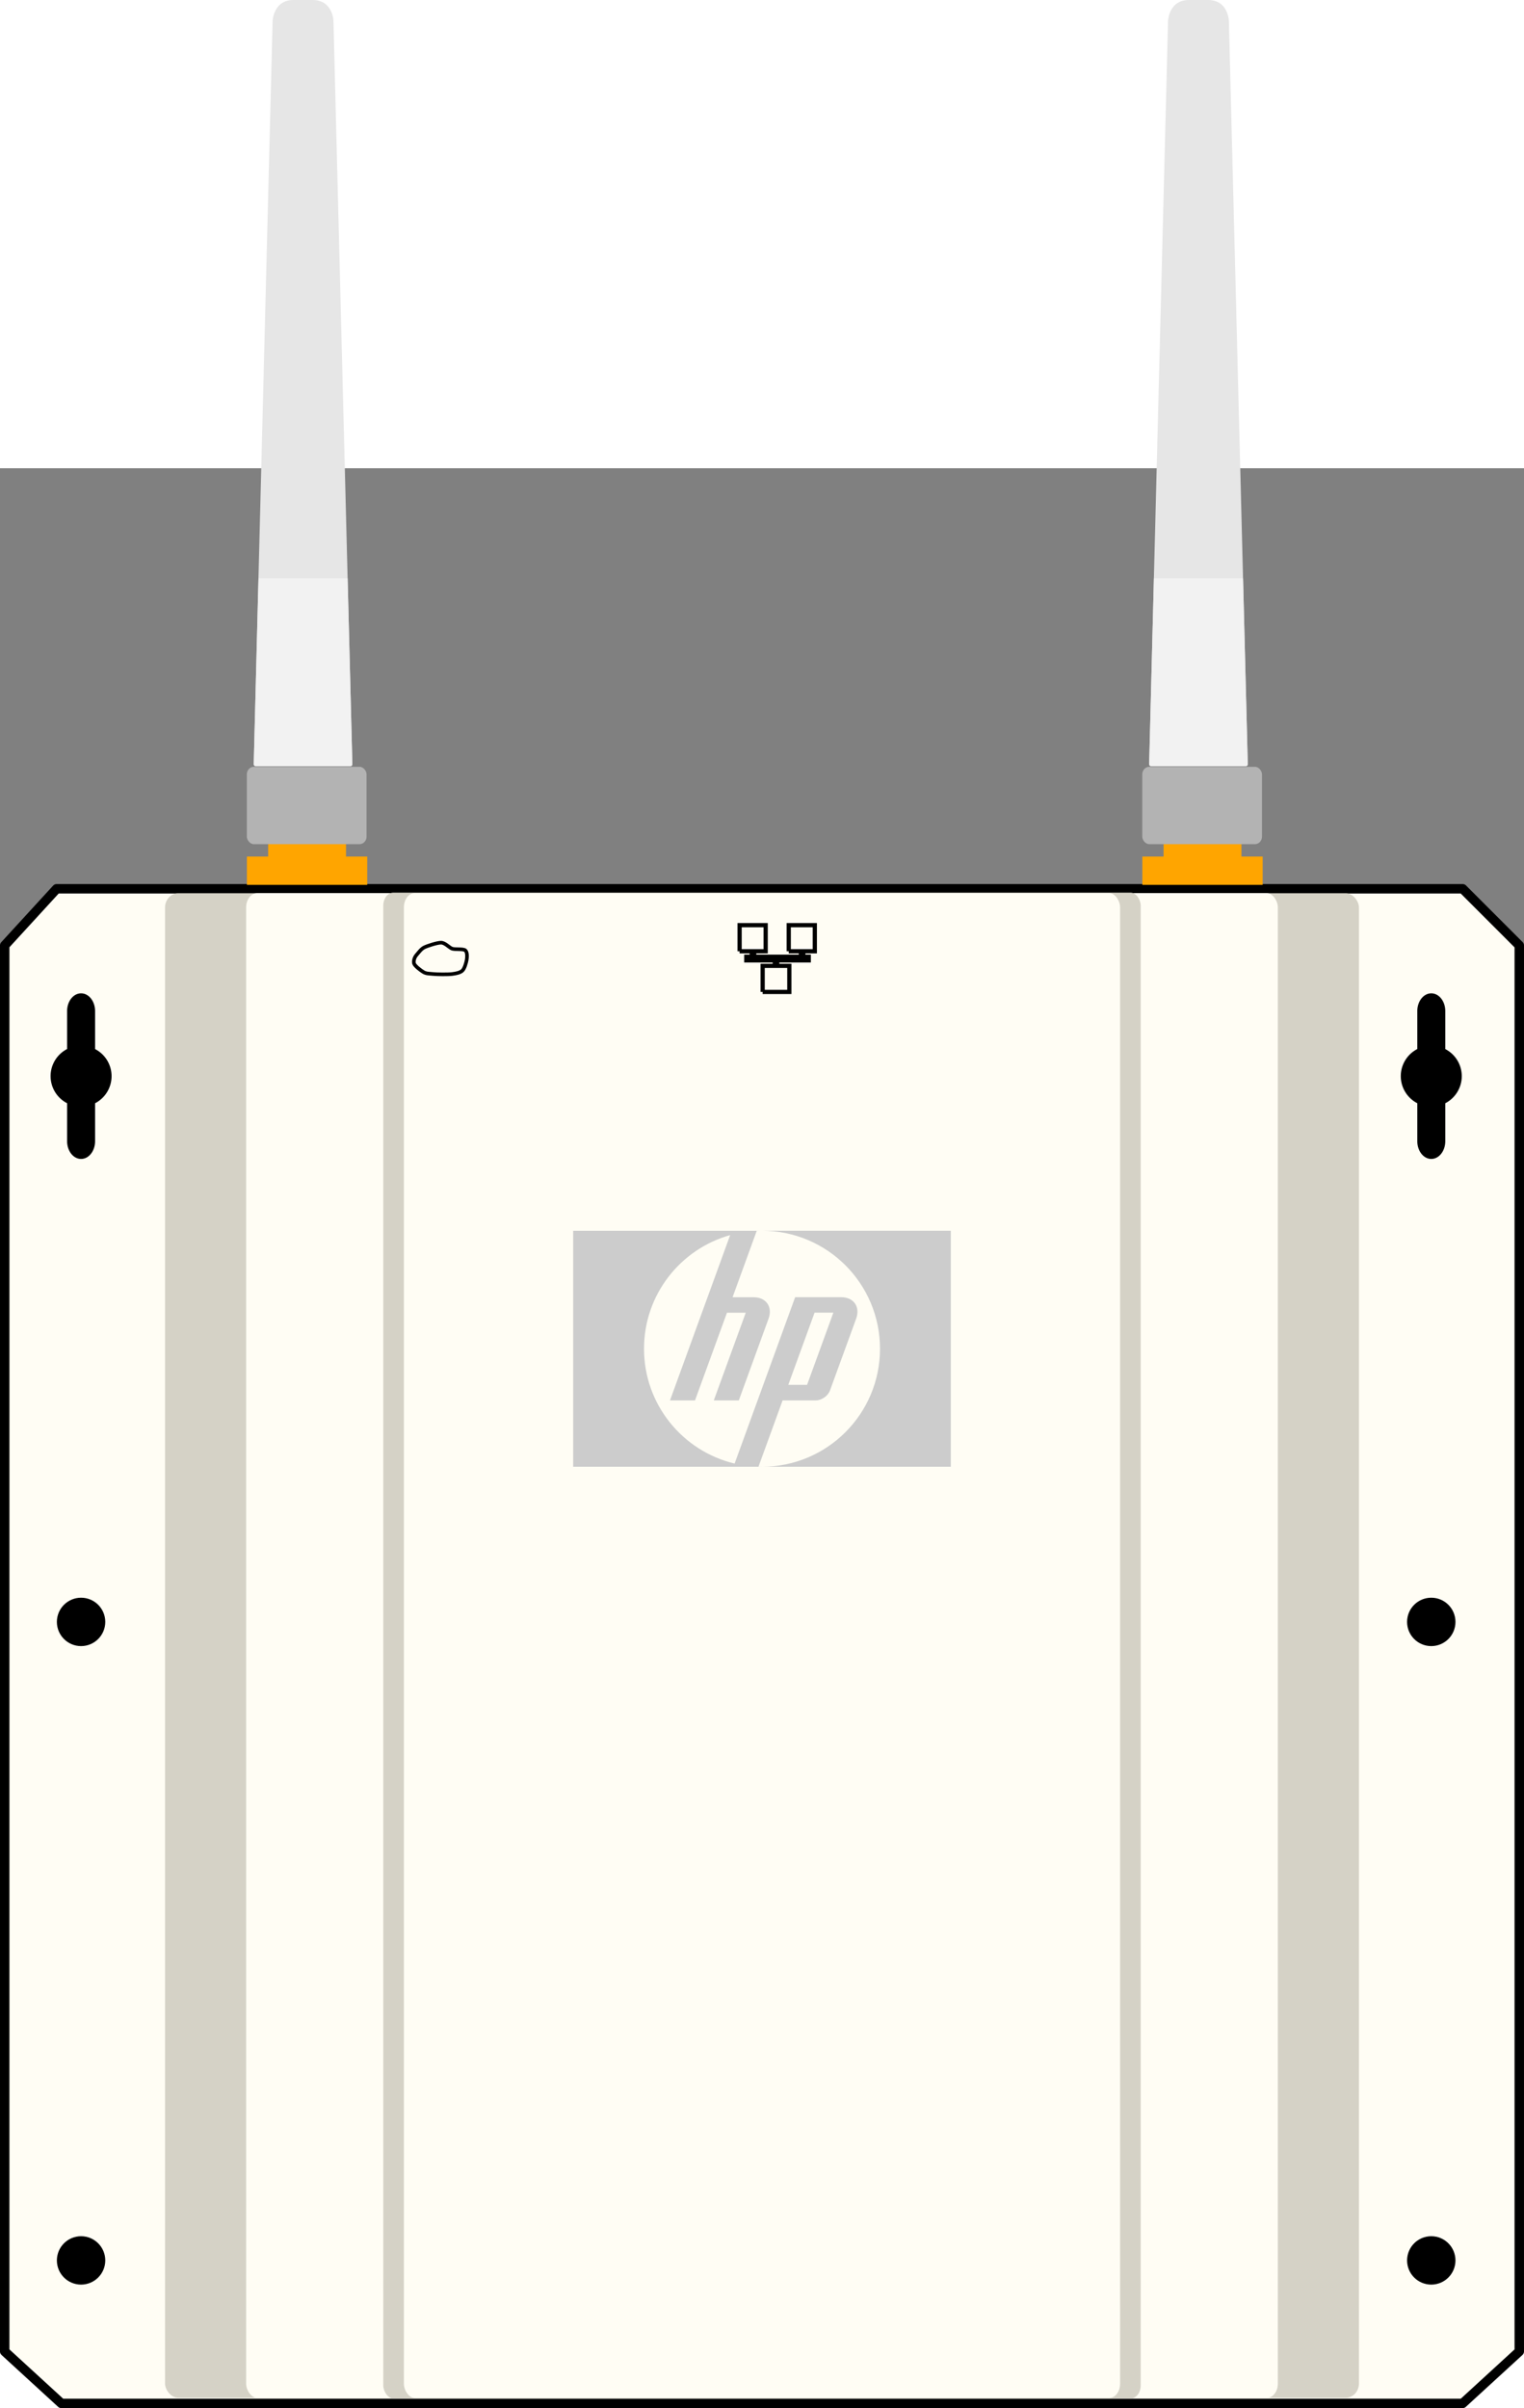 <?xml version="1.0" encoding="UTF-8" standalone="no"?>
<svg
   xmlns:dc="http://purl.org/dc/elements/1.1/"
   xmlns:cc="http://creativecommons.org/ns#"
   xmlns:rdf="http://www.w3.org/1999/02/22-rdf-syntax-ns#"
   xmlns:svg="http://www.w3.org/2000/svg"
   xmlns="http://www.w3.org/2000/svg"
   xmlns:sodipodi="http://sodipodi.sourceforge.net/DTD/sodipodi-0.dtd"
   xmlns:inkscape="http://www.inkscape.org/namespaces/inkscape"
   width="161.44"
   height="255.087"
   viewBox="66 376 85.739 82.79"
   id="svg7570"
   version="1.1"
   inkscape:version="0.91 r13725"
   sodipodi:docname="MSM310.svg">
  <rect x="66" y="376" width="85.739" height="82.79" fill="#808080" stroke="none"/>
  <defs
     id="defs8954" />
  <sodipodi:namedview
     pagecolor="#ffffff"
     bordercolor="#666666"
     borderopacity="1"
     objecttolerance="10"
     gridtolerance="10"
     guidetolerance="10"
     inkscape:pageopacity="0"
     inkscape:pageshadow="2"
     inkscape:window-width="1920"
     inkscape:window-height="1043"
     id="namedview8952"
     showgrid="false"
     units="px"
     inkscape:zoom="1.4142136"
     inkscape:cx="334.25036"
     inkscape:cy="90.3641"
     inkscape:window-x="0"
     inkscape:window-y="0"
     inkscape:window-maximized="1"
     inkscape:current-layer="svg7570"
     showguides="true"
     inkscape:guide-bbox="true">
    <sodipodi:guide
       position="195.303,-20.471"
       orientation="1,0"
       id="guide14065" />
    <sodipodi:guide
       position="202.852,-28.421"
       orientation="1,0"
       id="guide9137" />
    <sodipodi:guide
       position="205.078,-26.758"
       orientation="1,0"
       id="guide9139" />
    <sodipodi:guide
       position="181.206,-31.369"
       orientation="1,0"
       id="guide9141" />
    <sodipodi:guide
       position="205.078,-23.206"
       orientation="0,1"
       id="guide9189" />
    <sodipodi:guide
       position="349.236,0"
       orientation="0,1"
       id="guide9191"
       inkscape:label=""
       inkscape:color="rgb(0,0,255)" />
    <sodipodi:guide
       position="327.743,53.382"
       orientation="1,0"
       id="guide9193"
       inkscape:label=""
       inkscape:color="rgb(0,0,255)" />
    <sodipodi:guide
       position="326.059,1.947"
       orientation="0,1"
       id="guide9195"
       inkscape:label=""
       inkscape:color="rgb(0,0,255)" />
    <sodipodi:guide
       position="316.894,12.699"
       orientation="1,0"
       id="guide9197" />
    <sodipodi:guide
       position="307.08,59.596"
       orientation="1,0"
       id="guide9568" />
    <sodipodi:guide
       position="331.582,62.134"
       orientation="1,0"
       id="guide9570" />
    <sodipodi:guide
       position="339.922,63.872"
       orientation="1,0"
       id="guide9572" />
    <sodipodi:guide
       position="362.337,-3.164"
       orientation="1,0"
       id="guide9574" />
    <sodipodi:guide
       position="381.461,62.663"
       orientation="1,0"
       id="guide9576" />
    <sodipodi:guide
       position="382.45,58.505"
       orientation="1,0"
       id="guide9578" />
    <sodipodi:guide
       position="390.243,58.77"
       orientation="1,0"
       id="guide9580" />
    <sodipodi:guide
       position="394.757,56.313"
       orientation="1,0"
       id="guide9582" />
  </sodipodi:namedview>
  <g
     style="fill-rule:evenodd"
     id="g3174"
     transform="matrix(-0.227,0,0,-0.227,468.302,701.178)" />
  <g
     id="g9925"
     transform="translate(-318.655,90.094)">
    <path
       sodipodi:nodetypes="ccccccccc"
       inkscape:connector-curvature="0"
       id="rect8573"
       d="m 384.92,312.751 2.921,-3.187 79.101,0 3.186,3.187 7e-5,79.101 -3.187,2.921 -78.835,-2e-5 -3.187,-2.921 z"
       style="opacity:1;fill:#fffdf4;fill-opacity:1;stroke:#000000;stroke-width:0.531;stroke-linecap:butt;stroke-linejoin:round;stroke-miterlimit:4;stroke-dasharray:none;stroke-dashoffset:0;stroke-opacity:1" />
    <rect
       ry="0.799"
       rx="0.738"
       y="309.82"
       x="393.941"
       height="84.634"
       width="67.167"
       id="rect8573-3-7-5"
       style="opacity:1;fill:#d5d2c6;fill-opacity:1;stroke:none;stroke-width:1.168;stroke-linecap:butt;stroke-linejoin:round;stroke-miterlimit:4;stroke-dasharray:none;stroke-dashoffset:0;stroke-opacity:1" />
    <g
       id="g9234">
      <path
         style="opacity:1;fill:#000000;fill-opacity:1;stroke:none;stroke-width:0.531;stroke-linecap:butt;stroke-linejoin:round;stroke-miterlimit:4;stroke-dasharray:none;stroke-dashoffset:0;stroke-opacity:1"
         d="m 389.217,315.447 c -0.436,0 -0.787,0.446 -0.787,1 l 0,2.133 a 1.716,1.716 0 0 0 -0.929,1.525 1.716,1.716 0 0 0 0.929,1.524 l 0,2.134 c 0,0.554 0.351,1 0.787,1 0.436,0 0.787,-0.446 0.787,-1 l 0,-2.133 a 1.716,1.716 0 0 0 0.928,-1.525 1.716,1.716 0 0 0 -0.928,-1.523 l 0,-2.135 c 0,-0.554 -0.351,-1 -0.787,-1 z"
         id="rect9199"
         inkscape:connector-curvature="0" />
      <circle
         style="opacity:1;fill:#000000;fill-opacity:1;stroke:none;stroke-width:1;stroke-linecap:butt;stroke-linejoin:round;stroke-miterlimit:4;stroke-dasharray:none;stroke-dashoffset:0;stroke-opacity:1"
         id="path9206"
         cx="389.216"
         cy="350.808"
         r="1.361" />
      <circle
         style="opacity:1;fill:#000000;fill-opacity:1;stroke:none;stroke-width:1;stroke-linecap:butt;stroke-linejoin:round;stroke-miterlimit:4;stroke-dasharray:none;stroke-dashoffset:0;stroke-opacity:1"
         id="path9206-5"
         cx="389.216"
         cy="386.729"
         r="1.361" />
    </g>
    <g
       id="g9234-6"
       transform="translate(75.961,0)">
      <path
         style="opacity:1;fill:#000000;fill-opacity:1;stroke:none;stroke-width:0.531;stroke-linecap:butt;stroke-linejoin:round;stroke-miterlimit:4;stroke-dasharray:none;stroke-dashoffset:0;stroke-opacity:1"
         d="m 389.217,315.447 c -0.436,0 -0.787,0.446 -0.787,1 l 0,2.133 a 1.716,1.716 0 0 0 -0.929,1.525 1.716,1.716 0 0 0 0.929,1.524 l 0,2.134 c 0,0.554 0.351,1 0.787,1 0.436,0 0.787,-0.446 0.787,-1 l 0,-2.133 a 1.716,1.716 0 0 0 0.928,-1.525 1.716,1.716 0 0 0 -0.928,-1.523 l 0,-2.135 c 0,-0.554 -0.351,-1 -0.787,-1 z"
         id="rect9199-2"
         inkscape:connector-curvature="0" />
      <circle
         style="opacity:1;fill:#000000;fill-opacity:1;stroke:none;stroke-width:1;stroke-linecap:butt;stroke-linejoin:round;stroke-miterlimit:4;stroke-dasharray:none;stroke-dashoffset:0;stroke-opacity:1"
         id="path9206-9"
         cx="389.216"
         cy="350.808"
         r="1.361" />
      <circle
         style="opacity:1;fill:#000000;fill-opacity:1;stroke:none;stroke-width:1;stroke-linecap:butt;stroke-linejoin:round;stroke-miterlimit:4;stroke-dasharray:none;stroke-dashoffset:0;stroke-opacity:1"
         id="path9206-5-1"
         cx="389.216"
         cy="386.729"
         r="1.361" />
    </g>
    <rect
       ry="0.799"
       rx="0.638"
       y="309.806"
       x="398.503"
       height="84.663"
       width="58.042"
       id="rect8573-3-7"
       style="opacity:1;fill:#fffdf4;fill-opacity:1;stroke:none;stroke-width:1.139;stroke-linecap:butt;stroke-linejoin:round;stroke-miterlimit:4;stroke-dasharray:none;stroke-dashoffset:0;stroke-opacity:1" />
    <rect
       ry="0.735"
       rx="0.56"
       y="309.783"
       x="406.217"
       height="84.709"
       width="42.614"
       id="rect8573-3-6"
       style="opacity:1;fill:#d5d2c6;fill-opacity:1;stroke:none;stroke-width:1.093;stroke-linecap:butt;stroke-linejoin:round;stroke-miterlimit:4;stroke-dasharray:none;stroke-dashoffset:0;stroke-opacity:1" />
    <rect
       ry="0.799"
       rx="0.614"
       y="309.806"
       x="407.378"
       height="84.663"
       width="40.292"
       id="rect8573-3"
       style="opacity:1;fill:#fffdf4;fill-opacity:1;stroke:none;stroke-width:1.139;stroke-linecap:butt;stroke-linejoin:round;stroke-miterlimit:4;stroke-dasharray:none;stroke-dashoffset:0;stroke-opacity:1" />
    <path
       inkscape:connector-curvature="0"
       id="rect9284"
       d="m 416.902,328.802 0,13.277 10.622,0 0,-10e-4 c -0.066,0 -0.132,-0.001 -0.197,-0.003 l 1.357,-3.728 1.867,0 c 0.328,0 0.687,-0.252 0.799,-0.56 l 1.473,-4.042 c 0.241,-0.662 -0.139,-1.204 -0.843,-1.204 l -2.59,0 -2.173,5.973 -10e-4,0 -1.232,3.386 c -2.923,-0.695 -5.097,-3.323 -5.097,-6.459 0,-3.045 2.051,-5.611 4.846,-6.393 l -1.271,3.494 -0.001,0 -2.113,5.807 1.407,0 1.798,-4.934 1.057,0 -1.798,4.934 1.407,0 1.675,-4.602 c 0.241,-0.662 -0.139,-1.204 -0.842,-1.204 l -1.183,0 1.358,-3.732 c 0.099,-0.006 0.199,-0.006 0.299,-0.006 l -10.622,0 z m 10.622,0 c 3.666,0 6.639,2.972 6.639,6.639 0,3.666 -2.972,6.639 -6.639,6.639 l 10.622,0 0,-13.277 -10.622,0 z m 2.959,4.608 1.057,0 -1.48,4.062 -1.057,0 1.48,-4.062 z"
       style="opacity:1;fill:#cccccc;fill-opacity:1;stroke:none;stroke-width:1;stroke-linecap:butt;stroke-linejoin:round;stroke-miterlimit:4;stroke-dasharray:none;stroke-dashoffset:0;stroke-opacity:1" />
    <g
       transform="translate(0.929,0)"
       id="g9740">
      <g
         id="g35035"
         transform="matrix(1.991,0,0,1.991,-520.632,85.357)">
        <g
           id="g35037">
          <rect
             id="rect35039"
             height="0.6"
             width="3.2"
             y="111.8"
             x="461.3"
             style="fill:#ffa500" />
          <rect
             id="rect35041"
             height="0.6"
             width="3.2"
             y="111.8"
             x="461.3"
             style="fill:none;fill-opacity:0;stroke:#ffa500;stroke-width:0.2" />
        </g>
        <g
           id="g35043">
          <rect
             id="rect35045"
             height="1"
             width="2"
             y="110.8"
             x="461.9"
             style="fill:#ffa500" />
          <rect
             id="rect35047"
             height="1"
             width="2"
             y="110.8"
             x="461.9"
             style="fill:none;fill-opacity:0;stroke:#ffa500;stroke-width:0.2" />
        </g>
      </g>
      <rect
         style="opacity:1;fill:#b3b3b3;fill-opacity:1;stroke:none;stroke-width:1;stroke-linecap:butt;stroke-linejoin:round;stroke-miterlimit:4;stroke-dasharray:none;stroke-dashoffset:0;stroke-opacity:1"
         id="rect9584"
         width="6.735"
         height="4.351"
         x="397.613"
         y="302.703"
         rx="0.392"
         ry="0.424" />
      <path
         style="opacity:1;fill:#e6e6e6;fill-opacity:1;stroke:none;stroke-width:1;stroke-linecap:butt;stroke-linejoin:round;stroke-miterlimit:4;stroke-dasharray:none;stroke-dashoffset:0;stroke-opacity:1"
         d="m 400.237,259.564 1.076,0 c 1.113,0 1.171,1.116 1.173,1.182 l 1.062,41.806 c 0.002,0.066 -0.049,0.12 -0.111,0.12 l -5.325,0 c -0.061,0 -0.112,-0.053 -0.111,-0.12 l 1.062,-41.806 c 0.002,-0.066 0.073,-1.182 1.173,-1.182 z"
         id="rect9668"
         inkscape:connector-curvature="0"
         sodipodi:nodetypes="sssssssss" />
      <path
         style="opacity:1;fill:#f2f2f2;fill-opacity:1;stroke:none;stroke-width:1;stroke-linecap:butt;stroke-linejoin:round;stroke-miterlimit:4;stroke-dasharray:none;stroke-dashoffset:0;stroke-opacity:1"
         d="m 403.283,292.1 0.266,10.451 c 0.002,0.066 -0.049,0.12 -0.111,0.12 l -5.325,0 c -0.061,0 -0.112,-0.053 -0.111,-0.12 l 0.266,-10.451"
         id="rect9668-3"
         inkscape:connector-curvature="0"
         sodipodi:nodetypes="cssssc" />
    </g>
    <g
       transform="translate(-6.733,-31.491)"
       id="g9728">
      <g
         id="g35035-7"
         transform="matrix(1.991,0,0,1.991,-462.594,116.848)">
        <g
           id="g35037-5">
          <rect
             id="rect35039-9"
             height="0.6"
             width="3.2"
             y="111.8"
             x="461.3"
             style="fill:#ffa500" />
          <rect
             id="rect35041-2"
             height="0.6"
             width="3.2"
             y="111.8"
             x="461.3"
             style="fill:none;fill-opacity:0;stroke:#ffa500;stroke-width:0.2" />
        </g>
        <g
           id="g35043-28">
          <rect
             id="rect35045-9"
             height="1"
             width="2"
             y="110.8"
             x="461.9"
             style="fill:#ffa500" />
          <rect
             id="rect35047-7"
             height="1"
             width="2"
             y="110.8"
             x="461.9"
             style="fill:none;fill-opacity:0;stroke:#ffa500;stroke-width:0.2" />
        </g>
      </g>
      <rect
         style="opacity:1;fill:#b3b3b3;fill-opacity:1;stroke:none;stroke-width:1;stroke-linecap:butt;stroke-linejoin:round;stroke-miterlimit:4;stroke-dasharray:none;stroke-dashoffset:0;stroke-opacity:1"
         id="rect9584-3"
         width="6.735"
         height="4.351"
         x="455.651"
         y="334.194"
         rx="0.392"
         ry="0.424" />
      <path
         style="opacity:1;fill:#e6e6e6;fill-opacity:1;stroke:none;stroke-width:1;stroke-linecap:butt;stroke-linejoin:round;stroke-miterlimit:4;stroke-dasharray:none;stroke-dashoffset:0;stroke-opacity:1"
         d="m 458.275,291.055 1.076,0 c 1.113,0 1.171,1.116 1.173,1.182 l 1.062,41.806 c 0.002,0.066 -0.049,0.12 -0.111,0.12 l -5.325,0 c -0.061,0 -0.112,-0.053 -0.111,-0.12 l 1.062,-41.806 c 0.002,-0.066 0.073,-1.182 1.173,-1.182 z"
         id="rect9668-6"
         inkscape:connector-curvature="0"
         sodipodi:nodetypes="sssssssss" />
      <path
         style="opacity:1;fill:#f2f2f2;fill-opacity:1;stroke:none;stroke-width:1;stroke-linecap:butt;stroke-linejoin:round;stroke-miterlimit:4;stroke-dasharray:none;stroke-dashoffset:0;stroke-opacity:1"
         d="m 461.321,323.591 0.266,10.451 c 0.002,0.066 -0.049,0.12 -0.111,0.12 l -5.325,0 c -0.061,0 -0.112,-0.053 -0.111,-0.12 l 0.266,-10.451"
         id="rect9668-3-1"
         inkscape:connector-curvature="0"
         sodipodi:nodetypes="cssssc" />
    </g>
    <path
       inkscape:connector-curvature="0"
       id="path3020-2"
       d="m 426.64,313.592 3.515,0 0,-0.205 -3.515,0 0,0.205 z"
       style="fill:#000000;fill-rule:evenodd;stroke:#000000;stroke-width:0.237;stroke-miterlimit:4;stroke-dasharray:none" />
    <path
       inkscape:connector-curvature="0"
       id="path3022-9"
       d="m 428.244,313.831 0.137,0 0,-0.239 -0.137,0 0,0.239 z"
       style="fill:#000000;fill-rule:evenodd;stroke:#000000;stroke-width:0.237;stroke-miterlimit:4;stroke-dasharray:none" />
    <path
       inkscape:connector-curvature="0"
       id="path3024-3"
       d="m 429.711,313.387 0.137,0 0,-0.239 -0.137,0 0,0.239 z"
       style="fill:#000000;fill-rule:evenodd;stroke:#000000;stroke-width:0.237;stroke-miterlimit:4;stroke-dasharray:none" />
    <path
       inkscape:connector-curvature="0"
       id="path3026-1"
       d="m 426.947,313.387 0.137,0 0,-0.239 -0.137,0 0,0.239 z"
       style="fill:#000000;fill-rule:evenodd;stroke:#000000;stroke-width:0.237;stroke-miterlimit:4;stroke-dasharray:none" />
    <path
       inkscape:connector-curvature="0"
       id="path3028-9"
       d="m 427.561,315.367 1.502,0 0,-1.468 -1.502,0 0,1.468"
       style="fill:none;fill-rule:evenodd;stroke:#000000;stroke-width:0.237;stroke-miterlimit:4;stroke-dasharray:none" />
    <path
       inkscape:connector-curvature="0"
       id="path3030-4"
       d="m 429.029,313.08 1.467,0 0,-1.468 -1.467,0 0,1.468"
       style="fill:none;fill-rule:evenodd;stroke:#000000;stroke-width:0.237;stroke-miterlimit:4;stroke-dasharray:none" />
    <path
       inkscape:connector-curvature="0"
       id="path3032-7"
       d="m 426.264,313.08 1.467,0 0,-1.468 -1.467,0 0,1.468"
       style="fill:none;fill-rule:evenodd;stroke:#000000;stroke-width:0.237;stroke-miterlimit:4;stroke-dasharray:none" />
    <path
       sodipodi:nodetypes="sssssssssscs"
       inkscape:connector-curvature="0"
       id="path9921"
       d="m 410.909,313.572 c -0.023,0.136 -0.12,0.511 -0.262,0.616 -0.142,0.105 -0.322,0.14 -0.549,0.171 -0.227,0.031 -0.848,0.023 -1.072,0 -0.223,-0.023 -0.388,-0.013 -0.547,-0.108 -0.16,-0.094 -0.501,-0.355 -0.534,-0.494 -0.033,-0.139 0.027,-0.34 0.142,-0.468 0.115,-0.128 0.255,-0.339 0.438,-0.428 0.183,-0.09 0.728,-0.266 0.943,-0.265 0.215,0.002 0.424,0.241 0.593,0.325 0.169,0.084 0.652,-0.001 0.775,0.111 0.123,0.113 0.097,0.402 0.074,0.538 z"
       style="opacity:1;fill:none;fill-opacity:1;stroke:#000000;stroke-width:0.203;stroke-linecap:butt;stroke-linejoin:round;stroke-miterlimit:4;stroke-dasharray:none;stroke-dashoffset:0;stroke-opacity:1" />
  </g>
</svg>
